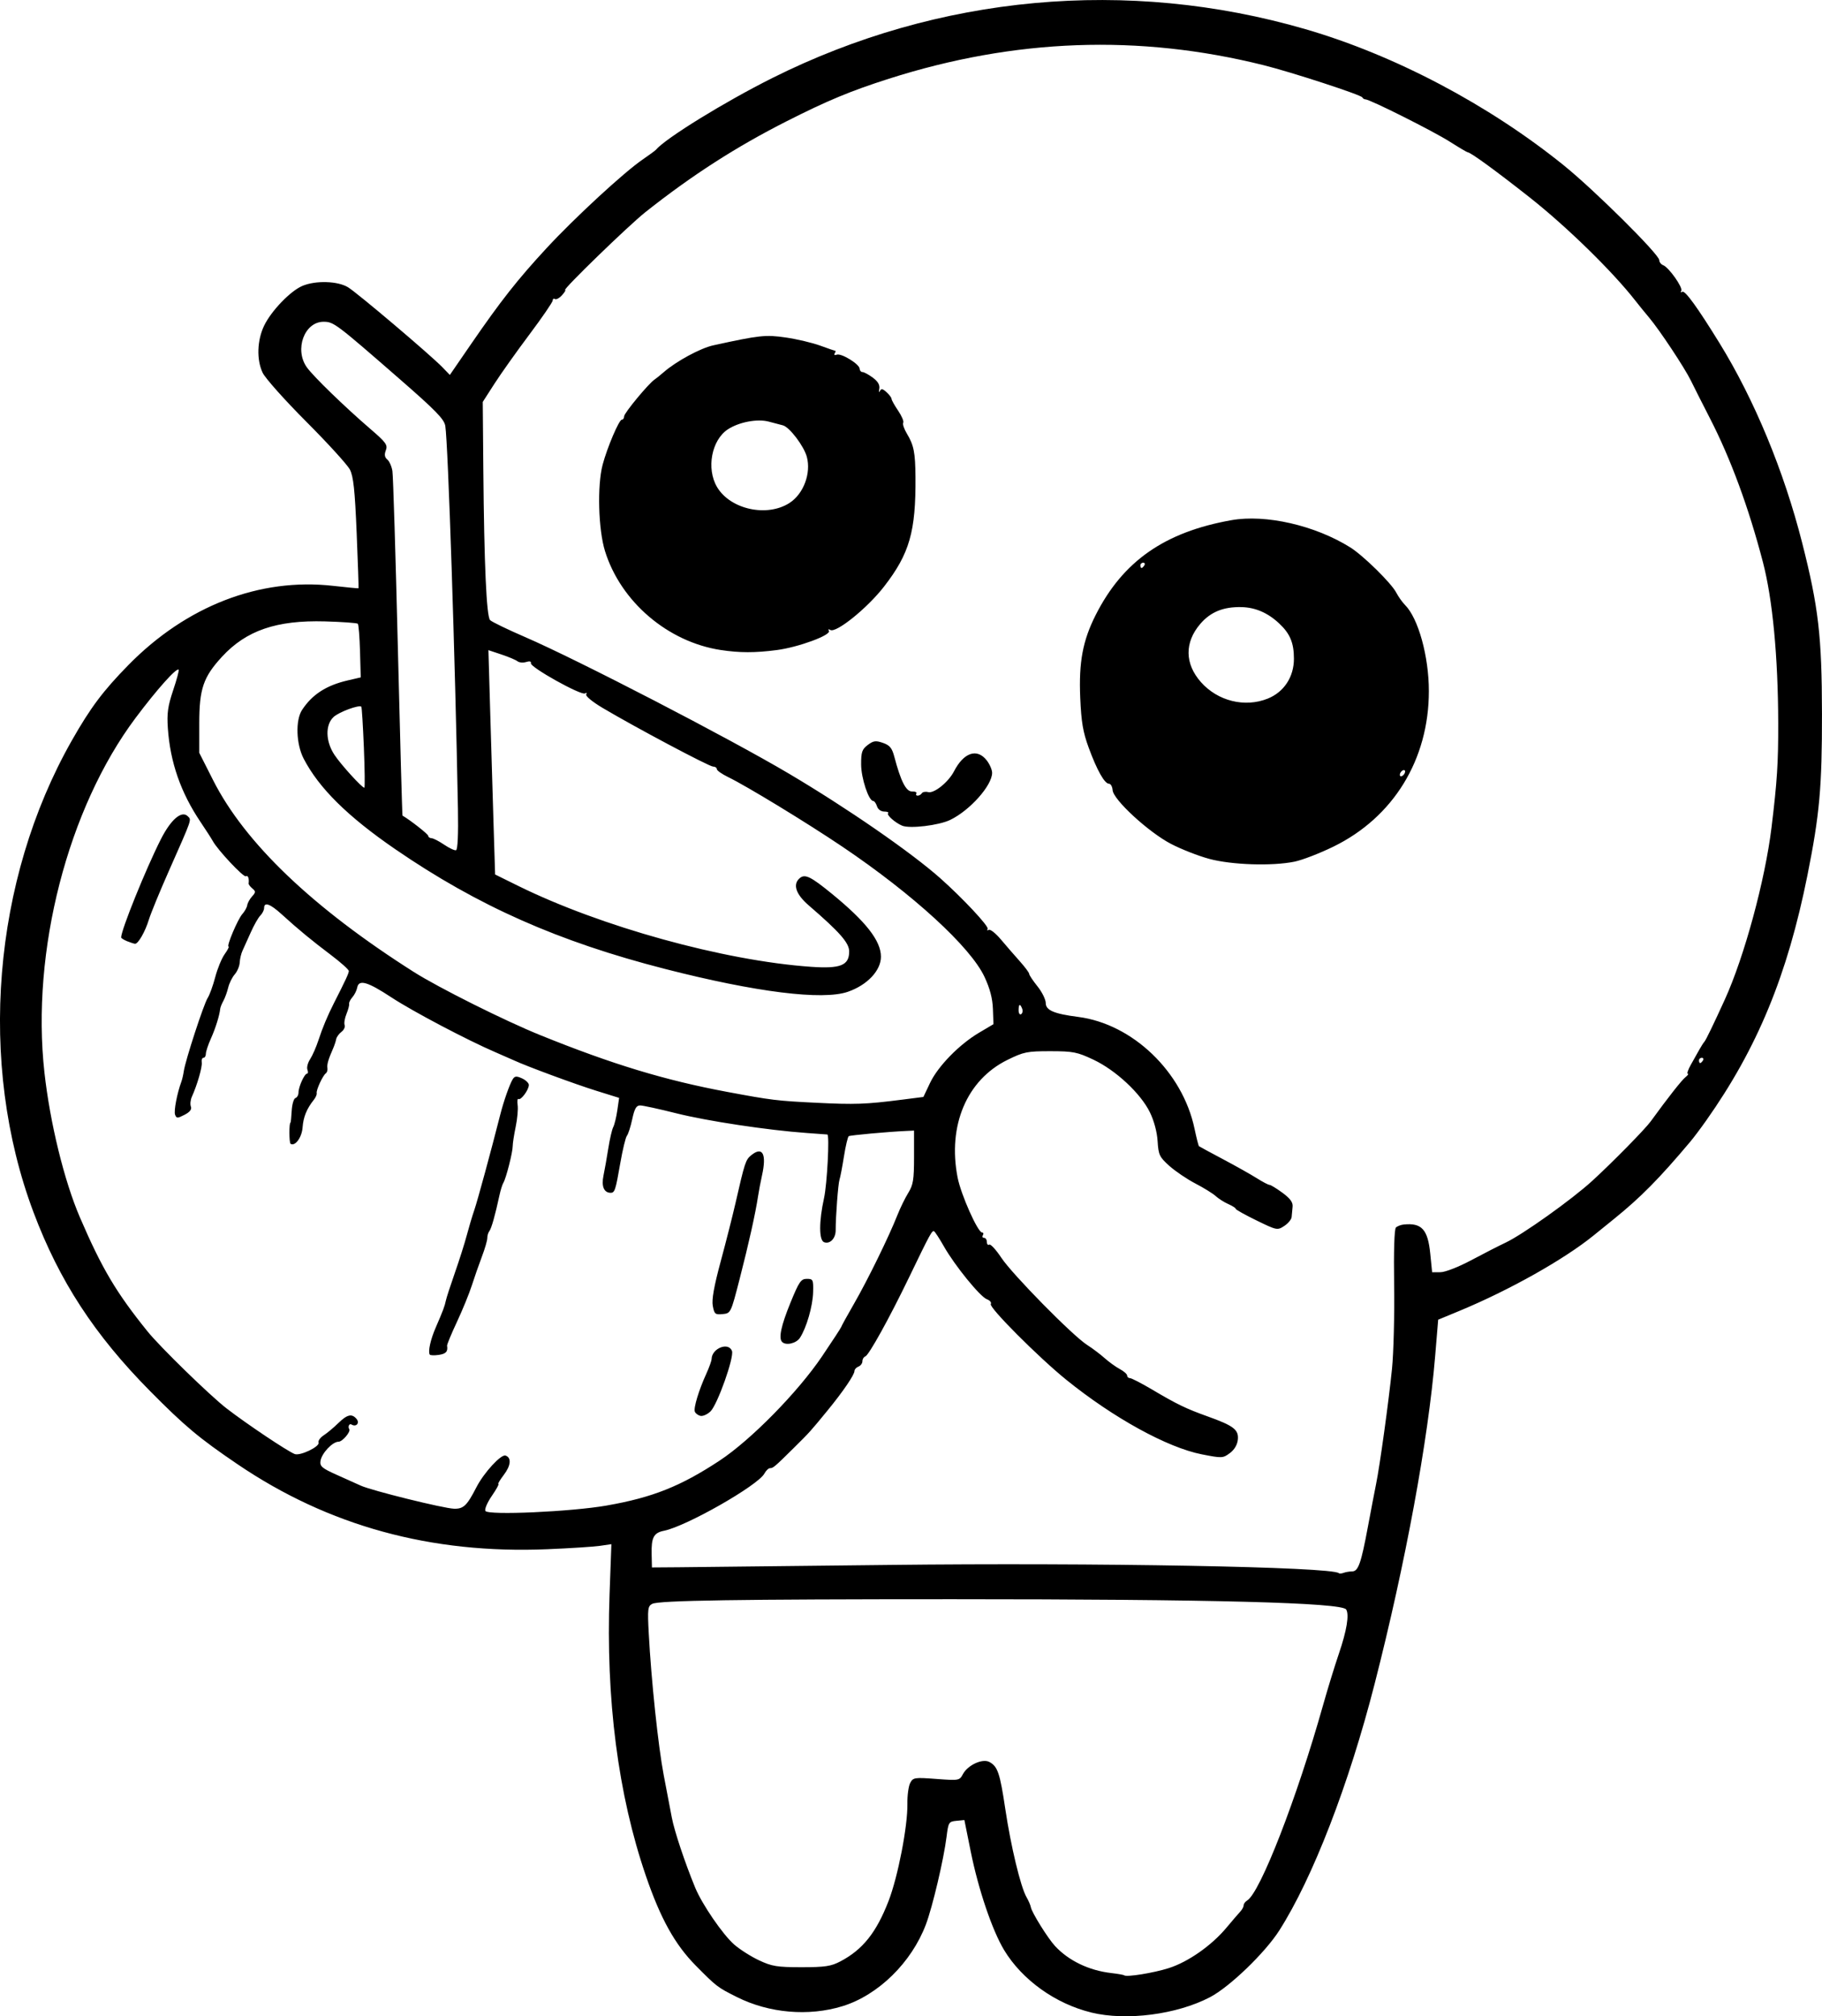 <?xml version="1.0" encoding="UTF-8" standalone="no"?>
<!-- Created with Inkscape (http://www.inkscape.org/) -->

<svg
   width="182.094mm"
   height="201.493mm"
   viewBox="0 0 182.094 201.493"
   version="1.1"
   id="svg5"
   xml:space="preserve"
   xmlns="http://www.w3.org/2000/svg"
   xmlns:svg="http://www.w3.org/2000/svg"><defs
     id="defs2" /><g
     id="layer1"
     transform="translate(22.047,-66.794)"><path
       style="fill:#000000;stroke-width:0.265"
       d="m 87.017,267.913 c -3.569,-0.867 -6.904,-3.252 -8.704,-6.227 -1.193,-1.971 -2.58,-6.068 -3.349,-9.886 l -0.628,-3.121 -0.797,0.078 c -0.759,0.074 -0.806,0.151 -0.985,1.591 -0.278,2.242 -1.399,7 -2.064,8.764 -1.434,3.804 -4.765,7.069 -8.332,8.168 -3.386,1.043 -7.332,0.704 -10.55,-0.907 -1.956,-0.979 -2.029,-1.035 -4.121,-3.149 -2.079,-2.102 -3.519,-4.691 -4.983,-8.964 -2.784,-8.122 -4.011,-17.644 -3.63,-28.15 l 0.182,-4.999 -1.149,0.167 c -0.632,0.092 -2.994,0.244 -5.25,0.338 -11.621,0.485 -21.871,-2.325 -30.956,-8.488 -3.842,-2.606 -5.272,-3.802 -8.745,-7.312 -5.559,-5.619 -9.074,-11.009 -11.654,-17.873 -5.588,-14.864 -4.101,-33.179 3.827,-47.142 1.864,-3.283 3.132,-4.974 5.664,-7.554 5.786,-5.895 13.117,-8.733 20.433,-7.908 1.382,0.156 2.533,0.265 2.557,0.243 0.024,-0.022 -0.059,-2.505 -0.184,-5.517 -0.179,-4.302 -0.324,-5.662 -0.677,-6.344 -0.247,-0.477 -2.204,-2.627 -4.349,-4.776 -2.145,-2.149 -4.112,-4.354 -4.371,-4.9 -0.621,-1.308 -0.557,-3.246 0.154,-4.716 0.716,-1.48 2.634,-3.469 3.824,-3.966 1.327,-0.555 3.529,-0.488 4.556,0.139 0.931,0.567 8.224,6.747 9.426,7.987 l 0.75,0.774 2.107,-3.066 c 2.992,-4.352 4.671,-6.484 7.587,-9.633 2.812,-3.036 7.716,-7.559 9.575,-8.829 0.655,-0.448 1.25,-0.885 1.323,-0.971 0.978,-1.158 6.865,-4.786 11.642,-7.176 16.601,-8.304 35.521,-10.037 53.271,-4.88 8.912,2.589 18.326,7.553 25.842,13.626 3.061,2.473 9.522,8.888 9.522,9.454 0,0.197 0.177,0.427 0.394,0.51 0.569,0.219 1.999,2.245 1.805,2.559 -0.09,0.146 -0.041,0.19 0.109,0.097 0.265,-0.164 1.516,1.563 3.706,5.114 3.493,5.665 6.446,12.795 8.27,19.976 1.633,6.426 1.97,9.331 1.979,17.066 0.009,7.343 -0.237,10.084 -1.45,16.14 -2.006,10.015 -5.01,17.294 -10.132,24.541 -0.54,0.765 -1.249,1.707 -1.575,2.094 -3.102,3.685 -4.946,5.554 -7.604,7.705 -0.946,0.766 -1.87,1.514 -2.055,1.664 -2.954,2.4 -8.42,5.473 -13.424,7.547 l -2.117,0.877 -0.303,3.649 c -0.701,8.427 -2.975,20.74 -6.05,32.753 -2.575,10.062 -6.186,19.4 -9.527,24.637 -1.424,2.233 -4.963,5.64 -6.923,6.666 -3.317,1.736 -8.354,2.387 -11.87,1.533 z m 7.752,-4.438 c 1.935,-0.617 4.269,-2.252 5.758,-4.035 0.58,-0.695 1.204,-1.422 1.386,-1.615 0.182,-0.194 0.331,-0.474 0.331,-0.623 0,-0.149 0.159,-0.366 0.352,-0.482 1.302,-0.781 4.972,-10.226 7.588,-19.526 0.45,-1.601 1.164,-3.922 1.586,-5.159 0.781,-2.29 1.042,-3.879 0.723,-4.396 -0.426,-0.689 -13.39,-1.028 -39.354,-1.028 -21.384,0 -29.332,0.122 -29.996,0.462 -0.449,0.23 -0.482,0.5 -0.353,2.938 0.247,4.686 0.948,11.321 1.499,14.195 0.293,1.528 0.656,3.433 0.808,4.233 0.256,1.352 1.316,4.527 2.34,7.009 0.683,1.654 2.753,4.675 3.882,5.664 0.565,0.495 1.687,1.209 2.494,1.587 1.289,0.604 1.806,0.688 4.245,0.688 2.348,0 2.949,-0.09 3.882,-0.58 2.236,-1.175 3.594,-2.877 4.817,-6.034 0.939,-2.425 1.92,-7.488 1.883,-9.715 -0.014,-0.832 0.113,-1.771 0.281,-2.086 0.29,-0.542 0.429,-0.564 2.612,-0.399 2.262,0.171 2.311,0.162 2.656,-0.481 0.487,-0.909 1.956,-1.583 2.646,-1.213 0.83,0.444 1.053,1.103 1.59,4.701 0.557,3.729 1.53,7.777 2.115,8.797 0.209,0.364 0.406,0.819 0.438,1.012 0.087,0.521 1.695,3.103 2.417,3.882 1.363,1.47 3.388,2.443 5.62,2.7 0.655,0.075 1.233,0.177 1.285,0.225 0.222,0.205 2.946,-0.234 4.47,-0.72 z m 18.312,-39.642 c 0.62,0 0.897,-0.783 1.589,-4.498 0.312,-1.673 0.677,-3.578 0.811,-4.233 0.373,-1.823 1.262,-8.256 1.59,-11.509 0.161,-1.601 0.257,-5.377 0.213,-8.393 -0.049,-3.344 0.02,-5.58 0.178,-5.732 0.143,-0.137 0.497,-0.274 0.788,-0.303 1.79,-0.18 2.402,0.491 2.644,2.902 l 0.188,1.868 0.833,-0.003 c 0.476,-0.002 1.798,-0.518 3.082,-1.202 1.237,-0.659 2.778,-1.448 3.425,-1.752 1.696,-0.797 6.606,-4.295 8.649,-6.162 1.987,-1.815 5.288,-5.172 5.856,-5.955 1.742,-2.4 3.105,-4.132 3.486,-4.43 0.227,-0.177 0.325,-0.326 0.218,-0.331 -0.107,-0.005 0.031,-0.409 0.306,-0.898 0.275,-0.489 0.66,-1.174 0.855,-1.521 0.196,-0.347 0.415,-0.691 0.488,-0.764 0.149,-0.149 0.891,-1.678 2.055,-4.233 1.949,-4.279 4.026,-11.935 4.667,-17.198 0.56,-4.603 0.68,-6.474 0.669,-10.451 -0.019,-6.651 -0.562,-12.359 -1.529,-16.062 -1.429,-5.474 -3.22,-10.336 -5.29,-14.365 -0.748,-1.455 -1.602,-3.146 -1.899,-3.758 -0.617,-1.272 -3.144,-5.085 -4.188,-6.32 -0.386,-0.457 -1,-1.212 -1.364,-1.678 -2.295,-2.94 -6.877,-7.417 -10.583,-10.339 -3.37,-2.657 -5.894,-4.496 -6.173,-4.496 -0.068,0 -0.88,-0.48 -1.804,-1.067 -1.661,-1.054 -7.98,-4.225 -8.42,-4.225 -0.125,0 -0.267,-0.089 -0.316,-0.198 -0.112,-0.252 -7.075,-2.523 -9.878,-3.222 -12.459,-3.108 -24.862,-2.658 -37.439,1.358 -3.821,1.22 -6.128,2.179 -10.186,4.233 -5.078,2.57 -9.505,5.418 -14.155,9.105 -1.685,1.336 -8.32,7.775 -8.012,7.775 0.086,0 -0.057,0.235 -0.317,0.523 -0.26,0.288 -0.576,0.459 -0.702,0.381 -0.126,-0.078 -0.229,-0.011 -0.229,0.149 0,0.16 -1.045,1.685 -2.322,3.389 -1.277,1.704 -2.85,3.918 -3.494,4.92 l -1.171,1.822 0.058,6.777 c 0.082,9.484 0.314,14.653 0.675,15.027 0.166,0.172 1.73,0.93 3.476,1.685 5.283,2.285 20.381,10.1 26.398,13.664 5.811,3.442 12.164,7.831 15.097,10.429 2.239,1.984 4.908,4.836 4.756,5.083 -0.089,0.144 -0.041,0.187 0.107,0.096 0.148,-0.092 0.692,0.337 1.209,0.951 0.517,0.615 1.367,1.594 1.888,2.176 0.521,0.582 0.948,1.155 0.948,1.272 1.1e-4,0.118 0.372,0.677 0.827,1.243 0.455,0.566 0.827,1.319 0.827,1.673 0,0.719 0.835,1.076 3.231,1.382 5.45,0.697 10.45,5.498 11.64,11.178 0.193,0.919 0.393,1.705 0.446,1.746 0.052,0.042 1.136,0.628 2.408,1.303 1.272,0.675 2.787,1.527 3.368,1.894 0.581,0.367 1.154,0.667 1.274,0.667 0.12,0 0.701,0.356 1.292,0.79 0.776,0.571 1.057,0.957 1.012,1.389 -0.034,0.329 -0.078,0.794 -0.096,1.031 -0.019,0.238 -0.35,0.64 -0.736,0.893 -0.689,0.451 -0.742,0.441 -2.778,-0.552 -1.142,-0.557 -2.076,-1.078 -2.076,-1.159 0,-0.081 -0.335,-0.295 -0.744,-0.476 -0.409,-0.181 -0.975,-0.54 -1.257,-0.798 -0.282,-0.258 -1.195,-0.823 -2.029,-1.256 -0.834,-0.433 -2.004,-1.225 -2.6,-1.759 -0.991,-0.888 -1.091,-1.099 -1.175,-2.47 -0.056,-0.915 -0.357,-2.042 -0.773,-2.891 -0.922,-1.884 -3.404,-4.198 -5.633,-5.251 -1.628,-0.769 -2.032,-0.849 -4.314,-0.851 -2.315,-0.002 -2.661,0.068 -4.288,0.869 -4.061,1.998 -5.992,6.554 -4.982,11.75 0.333,1.71 2.022,5.503 2.451,5.503 0.132,0 0.166,0.119 0.076,0.265 -0.09,0.146 -0.037,0.265 0.117,0.265 0.154,0 0.28,0.186 0.28,0.412 0,0.227 0.108,0.346 0.239,0.265 0.131,-0.081 0.676,0.51 1.209,1.314 1.11,1.672 7.126,7.786 8.569,8.708 0.529,0.338 1.32,0.934 1.756,1.323 0.437,0.389 1.121,0.882 1.521,1.096 0.4,0.213 0.728,0.504 0.728,0.646 0,0.142 0.127,0.258 0.283,0.258 0.156,0 1.138,0.506 2.183,1.124 2.522,1.493 3.41,1.923 5.561,2.694 2.622,0.94 3.134,1.332 3.035,2.323 -0.052,0.519 -0.344,1.012 -0.799,1.35 -0.693,0.515 -0.787,0.519 -2.806,0.122 -3.444,-0.678 -8.834,-3.644 -13.543,-7.452 -2.761,-2.233 -7.748,-7.234 -7.544,-7.565 0.093,-0.151 -0.082,-0.367 -0.389,-0.481 -0.675,-0.25 -3.204,-3.359 -4.294,-5.279 -0.434,-0.764 -0.873,-1.441 -0.976,-1.505 -0.208,-0.128 -0.388,0.202 -2.516,4.614 -1.956,4.054 -4.012,7.768 -4.367,7.886 -0.158,0.053 -0.287,0.268 -0.287,0.479 0,0.211 -0.179,0.452 -0.397,0.535 -0.218,0.084 -0.397,0.282 -0.397,0.441 0,0.379 -1.149,2.063 -2.691,3.945 -1.736,2.119 -1.778,2.165 -3.343,3.714 -1.94,1.92 -2.093,2.051 -2.405,2.051 -0.151,0 -0.403,0.241 -0.561,0.536 -0.636,1.189 -7.803,5.272 -10.037,5.719 -1.03,0.206 -1.273,0.668 -1.234,2.344 l 0.03,1.323 2.646,-0.019 c 1.455,-0.011 10.921,-0.115 21.034,-0.232 20.754,-0.24 44.274,0.189 44.965,0.821 0.065,0.059 0.283,0.045 0.485,-0.032 0.201,-0.077 0.58,-0.141 0.842,-0.141 z M 98.807,152.625 c -1.09,-0.292 -2.816,-0.969 -3.836,-1.503 -2.241,-1.173 -5.75,-4.405 -5.821,-5.36 -0.026,-0.354 -0.187,-0.643 -0.359,-0.643 -0.444,0 -1.204,-1.347 -2.032,-3.604 -0.572,-1.558 -0.742,-2.566 -0.846,-4.995 -0.151,-3.552 0.249,-5.698 1.539,-8.254 2.717,-5.383 6.891,-8.301 13.57,-9.488 3.43,-0.609 8.36,0.519 11.876,2.719 1.302,0.814 4.108,3.573 4.599,4.52 0.211,0.408 0.606,0.963 0.877,1.235 1.326,1.326 2.382,5.14 2.382,8.607 0,6.842 -3.543,12.613 -9.542,15.545 -1.369,0.669 -3.119,1.344 -3.891,1.501 -2.249,0.457 -6.265,0.325 -8.516,-0.279 z m 19.576,-8.728 c 0,-0.146 -0.119,-0.191 -0.265,-0.101 -0.146,0.09 -0.265,0.283 -0.265,0.428 0,0.146 0.119,0.191 0.265,0.101 0.146,-0.09 0.265,-0.283 0.265,-0.428 z m -13.737,-7.284 c 1.625,-0.65 2.624,-2.167 2.624,-3.982 0,-1.6 -0.391,-2.527 -1.498,-3.555 -1.129,-1.048 -2.364,-1.579 -3.744,-1.61 -1.813,-0.04 -3.093,0.482 -4.12,1.682 -1.583,1.849 -1.556,3.983 0.073,5.819 1.679,1.892 4.382,2.56 6.665,1.646 z M 92.322,123.291 c 0.09,-0.146 0.037,-0.265 -0.117,-0.265 -0.154,0 -0.28,0.119 -0.28,0.265 0,0.146 0.052,0.265 0.117,0.265 0.064,0 0.19,-0.119 0.28,-0.265 z m -24.209,26.017 c -0.7,-0.295 -1.575,-1.071 -1.402,-1.244 0.092,-0.092 -0.083,-0.167 -0.388,-0.167 -0.323,0 -0.626,-0.221 -0.723,-0.529 -0.092,-0.291 -0.261,-0.529 -0.375,-0.529 -0.452,0 -1.204,-2.274 -1.209,-3.653 -0.004,-1.234 0.091,-1.513 0.663,-1.944 0.566,-0.426 0.798,-0.458 1.518,-0.207 0.686,0.239 0.906,0.509 1.14,1.396 0.642,2.439 1.175,3.482 1.768,3.461 0.312,-0.011 0.507,0.079 0.433,0.198 -0.074,0.12 -0.016,0.218 0.13,0.218 0.146,0 0.331,-0.108 0.413,-0.24 0.082,-0.132 0.367,-0.183 0.634,-0.113 0.592,0.155 2.022,-0.994 2.58,-2.074 0.976,-1.887 2.299,-2.337 3.265,-1.109 0.302,0.383 0.548,0.949 0.547,1.257 -0.002,1.262 -2.213,3.746 -4.183,4.701 -1.142,0.553 -4.043,0.901 -4.812,0.577 z m -18.124,-17.554 c -5.297,-0.809 -9.999,-4.827 -11.571,-9.886 -0.669,-2.154 -0.79,-6.551 -0.237,-8.632 0.456,-1.717 1.64,-4.498 1.915,-4.498 0.129,0 0.235,-0.155 0.235,-0.344 0,-0.324 2.456,-3.288 3.038,-3.668 0.148,-0.096 0.565,-0.432 0.926,-0.746 1.256,-1.091 3.664,-2.394 4.939,-2.673 4.637,-1.015 5.227,-1.079 7.26,-0.784 1.104,0.16 2.65,0.526 3.436,0.813 0.786,0.287 1.467,0.522 1.514,0.522 0.047,0 0.013,0.118 -0.076,0.262 -0.089,0.144 0.005,0.197 0.21,0.119 0.453,-0.174 2.275,0.944 2.29,1.406 0.006,0.182 0.135,0.331 0.286,0.331 0.151,0 0.613,0.25 1.027,0.556 0.518,0.383 0.719,0.733 0.648,1.124 -0.057,0.313 -0.03,0.413 0.059,0.222 0.128,-0.272 0.271,-0.249 0.664,0.107 0.276,0.25 0.502,0.549 0.502,0.666 0,0.117 0.296,0.648 0.658,1.181 0.362,0.533 0.591,1.076 0.511,1.207 -0.081,0.131 0.084,0.623 0.367,1.093 0.694,1.154 0.838,1.884 0.857,4.33 0.043,5.452 -0.59,7.658 -3.136,10.945 -1.681,2.17 -4.812,4.693 -5.384,4.339 -0.176,-0.109 -0.231,-0.071 -0.131,0.09 0.26,0.421 -3.05,1.642 -5.214,1.923 -2.171,0.282 -3.715,0.28 -5.592,-0.006 z m 6.892,-14.713 c 1.386,-0.908 2.149,-2.956 1.71,-4.589 -0.291,-1.081 -1.735,-2.981 -2.394,-3.152 -0.212,-0.055 -0.852,-0.223 -1.422,-0.374 -1.135,-0.3 -2.959,0.044 -4.07,0.768 -1.637,1.067 -2.178,3.926 -1.091,5.768 1.327,2.249 5.02,3.051 7.268,1.579 z m -18.269,100.203 c 4.542,-0.794 7.359,-1.915 11.245,-4.474 3.13,-2.061 7.829,-6.842 10.253,-10.43 1.055,-1.562 1.918,-2.884 1.918,-2.939 0,-0.054 0.575,-1.098 1.278,-2.319 1.372,-2.385 3.478,-6.686 4.327,-8.835 0.287,-0.728 0.781,-1.74 1.097,-2.249 0.489,-0.789 0.574,-1.317 0.574,-3.572 v -2.646 l -0.794,0.036 c -1.827,0.084 -5.569,0.424 -5.731,0.522 -0.096,0.058 -0.312,0.968 -0.48,2.023 -0.168,1.055 -0.367,2.096 -0.443,2.314 -0.137,0.393 -0.388,3.714 -0.384,5.071 0.002,0.814 -0.579,1.408 -1.16,1.185 -0.516,-0.198 -0.518,-2.066 -0.003,-4.404 0.31,-1.412 0.566,-6.331 0.331,-6.357 -0.036,-0.004 -0.959,-0.071 -2.051,-0.149 -3.885,-0.277 -9.969,-1.195 -13.042,-1.969 -1.716,-0.432 -3.344,-0.786 -3.616,-0.786 -0.383,0 -0.562,0.312 -0.79,1.371 -0.162,0.754 -0.401,1.5 -0.532,1.658 -0.131,0.158 -0.433,1.41 -0.671,2.783 -0.461,2.658 -0.546,2.919 -0.954,2.919 -0.666,0 -0.939,-0.647 -0.719,-1.707 0.122,-0.589 0.341,-1.825 0.486,-2.746 0.145,-0.921 0.366,-1.874 0.492,-2.117 0.126,-0.243 0.31,-0.999 0.408,-1.679 l 0.179,-1.237 -2.308,-0.719 c -2.103,-0.656 -6.875,-2.417 -8.17,-3.016 -0.291,-0.135 -1.124,-0.5 -1.852,-0.812 -2.813,-1.206 -8.302,-4.098 -10.416,-5.488 -2.406,-1.583 -3.273,-1.832 -3.431,-0.985 -0.054,0.291 -0.27,0.723 -0.479,0.959 -0.209,0.236 -0.356,0.534 -0.327,0.661 0.03,0.127 -0.089,0.58 -0.264,1.005 -0.175,0.425 -0.259,0.928 -0.186,1.117 0.073,0.189 -0.071,0.496 -0.32,0.682 -0.249,0.186 -0.485,0.517 -0.526,0.735 -0.041,0.218 -0.179,0.635 -0.307,0.926 -0.48,1.09 -0.627,1.598 -0.567,1.956 0.034,0.203 -0.039,0.441 -0.162,0.529 -0.304,0.217 -0.981,1.691 -0.91,1.98 0.032,0.127 -0.097,0.425 -0.285,0.661 -0.715,0.9 -1.05,1.72 -1.124,2.755 -0.071,1.004 -0.744,1.926 -1.199,1.645 -0.154,-0.095 -0.161,-2.119 -0.007,-2.119 0.028,0 0.081,-0.529 0.117,-1.176 0.036,-0.647 0.204,-1.222 0.373,-1.279 0.169,-0.056 0.308,-0.307 0.308,-0.557 0,-0.565 0.595,-1.878 0.852,-1.881 0.105,-0.001 0.121,-0.182 0.037,-0.401 -0.084,-0.219 0.039,-0.691 0.273,-1.049 0.234,-0.358 0.611,-1.22 0.838,-1.916 0.388,-1.194 0.911,-2.445 1.523,-3.647 1.157,-2.272 1.505,-3.021 1.505,-3.243 0,-0.141 -0.804,-0.862 -1.786,-1.603 -1.952,-1.473 -3.273,-2.563 -4.936,-4.076 -1.14,-1.037 -1.744,-1.252 -1.744,-0.621 0,0.208 -0.17,0.548 -0.378,0.756 -0.208,0.208 -0.636,0.96 -0.952,1.673 -0.316,0.712 -0.687,1.535 -0.825,1.829 -0.138,0.294 -0.265,0.829 -0.284,1.191 -0.018,0.361 -0.243,0.895 -0.498,1.186 -0.255,0.291 -0.549,0.886 -0.653,1.323 -0.104,0.437 -0.32,1.032 -0.481,1.323 -0.161,0.291 -0.304,0.648 -0.318,0.794 -0.063,0.654 -0.466,1.944 -0.928,2.974 -0.277,0.617 -0.504,1.301 -0.504,1.521 0,0.22 -0.109,0.4 -0.241,0.4 -0.133,0 -0.21,0.208 -0.171,0.463 0.067,0.447 -0.445,2.228 -0.984,3.422 -0.143,0.318 -0.19,0.763 -0.102,0.99 0.107,0.279 -0.096,0.544 -0.631,0.821 -0.714,0.369 -0.805,0.368 -0.949,-0.007 -0.14,-0.364 0.201,-2.143 0.632,-3.307 0.081,-0.218 0.19,-0.695 0.243,-1.058 0.155,-1.066 1.992,-6.696 2.383,-7.302 0.197,-0.305 0.537,-1.243 0.756,-2.083 0.219,-0.84 0.642,-1.871 0.94,-2.289 0.298,-0.419 0.476,-0.761 0.396,-0.761 -0.244,0 0.915,-2.744 1.374,-3.254 0.236,-0.262 0.455,-0.659 0.488,-0.883 0.033,-0.224 0.25,-0.618 0.483,-0.875 0.375,-0.414 0.378,-0.506 0.029,-0.796 -0.217,-0.18 -0.385,-0.406 -0.372,-0.501 0.066,-0.499 -0.067,-0.849 -0.275,-0.72 -0.225,0.139 -2.815,-2.618 -3.307,-3.52 -0.129,-0.237 -0.682,-1.096 -1.229,-1.909 -1.971,-2.931 -3.025,-5.952 -3.262,-9.357 -0.104,-1.492 -0.004,-2.21 0.529,-3.798 0.362,-1.077 0.611,-2.006 0.553,-2.063 -0.216,-0.216 -2.179,1.982 -4.307,4.823 -6.779,9.049 -10.452,23.33 -9.111,35.422 0.561,5.058 1.98,10.852 3.55,14.499 2.202,5.114 3.619,7.503 6.762,11.397 1.255,1.555 6.236,6.407 7.887,7.683 2.008,1.552 6.091,4.285 6.814,4.563 0.546,0.21 2.532,-0.745 2.383,-1.146 -0.063,-0.171 0.171,-0.499 0.521,-0.728 0.35,-0.229 1.002,-0.774 1.448,-1.211 0.896,-0.876 1.365,-0.983 1.832,-0.42 0.344,0.415 -0.047,0.839 -0.51,0.553 -0.216,-0.134 -0.384,0.22 -0.22,0.463 0.17,0.251 -0.683,1.257 -1.066,1.257 -0.616,0 -1.71,1.171 -1.813,1.943 -0.069,0.511 0.172,0.717 1.575,1.344 0.911,0.407 2.013,0.902 2.45,1.101 1.108,0.503 8.283,2.278 9.325,2.308 0.945,0.027 1.292,-0.306 2.237,-2.146 0.746,-1.453 2.457,-3.316 2.908,-3.166 0.612,0.204 0.541,0.998 -0.175,1.936 -0.383,0.502 -0.625,0.913 -0.538,0.913 0.087,0 -0.211,0.537 -0.662,1.193 -0.451,0.656 -0.737,1.329 -0.634,1.495 0.278,0.45 8.584,0.077 12.145,-0.546 z m 9.349,-8.956 c -0.242,-0.053 -0.497,-0.242 -0.565,-0.421 -0.142,-0.369 0.397,-2.145 1.156,-3.809 0.281,-0.617 0.515,-1.272 0.52,-1.455 0.027,-1.069 1.682,-1.724 2.035,-0.805 0.238,0.619 -1.447,5.363 -2.145,6.042 -0.308,0.299 -0.758,0.501 -1,0.448 z m -27.06,-6.129 c -0.183,-0.304 0.079,-1.498 0.587,-2.668 0.732,-1.688 0.919,-2.184 1.024,-2.718 0.051,-0.258 0.456,-1.508 0.901,-2.778 0.445,-1.27 0.982,-2.963 1.193,-3.764 0.212,-0.8 0.549,-1.931 0.751,-2.514 0.312,-0.903 1.682,-5.937 2.591,-9.525 0.349,-1.376 0.948,-3.074 1.255,-3.557 0.197,-0.309 0.373,-0.323 0.924,-0.072 0.374,0.171 0.68,0.465 0.68,0.654 0,0.479 -0.787,1.555 -1.029,1.406 -0.109,-0.068 -0.151,0.203 -0.092,0.602 0.059,0.399 -0.029,1.375 -0.194,2.169 -0.165,0.794 -0.3,1.67 -0.3,1.946 7.9e-4,0.608 -0.664,3.22 -0.929,3.648 -0.104,0.169 -0.281,0.733 -0.393,1.254 -0.424,1.972 -0.802,3.316 -1.01,3.582 -0.118,0.151 -0.211,0.463 -0.207,0.693 0.004,0.23 -0.237,1.063 -0.537,1.852 -0.3,0.789 -0.754,2.089 -1.01,2.89 -0.256,0.8 -0.924,2.436 -1.485,3.635 -0.561,1.199 -1.005,2.27 -0.987,2.381 0.095,0.591 -0.107,0.814 -0.836,0.921 -0.443,0.065 -0.847,0.049 -0.899,-0.036 z m 35.218,-1.257 c -0.371,-0.371 -0.103,-1.629 0.835,-3.925 0.86,-2.104 1.05,-2.381 1.635,-2.381 0.622,0 0.66,0.08 0.629,1.323 -0.034,1.387 -0.657,3.553 -1.313,4.564 -0.366,0.564 -1.398,0.806 -1.785,0.419 z m -6.929,-3.6 c -0.118,-0.628 0.12,-1.963 0.791,-4.447 0.528,-1.953 1.19,-4.562 1.472,-5.799 0.933,-4.094 1.021,-4.362 1.58,-4.815 1.139,-0.923 1.558,-0.126 1.072,2.037 -0.131,0.582 -0.307,1.513 -0.392,2.069 -0.267,1.752 -0.922,4.693 -1.837,8.25 -0.882,3.428 -0.888,3.44 -1.701,3.521 -0.741,0.074 -0.832,-0.001 -0.984,-0.815 z M -9.344,160.854 c -0.327,-0.132 -0.595,-0.302 -0.595,-0.379 0,-0.742 2.463,-6.834 3.96,-9.795 1.011,-1.999 2.09,-2.923 2.701,-2.312 0.382,0.382 0.47,0.126 -1.901,5.483 -0.902,2.037 -1.796,4.216 -1.988,4.841 -0.374,1.222 -1.077,2.445 -1.39,2.418 -0.106,-0.009 -0.46,-0.124 -0.788,-0.256 z m 77.396,15.843 2.188,-0.28 0.66,-1.394 c 0.79,-1.669 2.916,-3.849 4.899,-5.023 l 1.442,-0.854 -0.054,-1.522 c -0.037,-1.05 -0.298,-2.045 -0.842,-3.207 -1.4,-2.993 -7.116,-8.229 -14.185,-12.997 -3.56,-2.401 -9.607,-6.085 -11.443,-6.972 -0.618,-0.299 -1.124,-0.656 -1.124,-0.795 0,-0.139 -0.171,-0.252 -0.379,-0.252 -0.387,0 -7.772,-3.923 -11.04,-5.864 -1.016,-0.604 -1.731,-1.194 -1.635,-1.349 0.097,-0.156 0.044,-0.198 -0.12,-0.097 -0.378,0.234 -5.502,-2.624 -5.406,-3.015 0.046,-0.188 -0.129,-0.234 -0.476,-0.124 -0.302,0.096 -0.692,0.062 -0.867,-0.075 -0.175,-0.137 -0.9,-0.443 -1.611,-0.679 l -1.293,-0.431 0.17,5.883 c 0.093,3.236 0.244,8.28 0.334,11.209 l 0.165,5.326 2.281,1.127 c 8.268,4.083 20.574,7.488 29.275,8.099 2.968,0.209 3.83,-0.137 3.83,-1.536 0,-0.854 -0.943,-1.927 -4.044,-4.602 -1.302,-1.124 -1.624,-2.118 -0.885,-2.732 0.517,-0.429 1.107,-0.138 3.209,1.581 3.4,2.781 4.895,4.699 4.895,6.279 0,1.387 -1.366,2.835 -3.307,3.507 -2.53,0.875 -9.18,0.045 -18.256,-2.279 -10.674,-2.733 -18.729,-6.307 -26.97,-11.965 -4.764,-3.271 -7.638,-6.112 -9.163,-9.057 -0.753,-1.454 -0.831,-3.839 -0.159,-4.865 1.009,-1.539 2.414,-2.451 4.542,-2.946 l 1.323,-0.308 -0.073,-2.606 c -0.04,-1.433 -0.139,-2.672 -0.22,-2.753 -0.081,-0.081 -1.556,-0.187 -3.278,-0.236 -4.842,-0.136 -7.873,0.903 -10.292,3.528 -1.871,2.03 -2.276,3.214 -2.276,6.655 v 2.951 l 1.385,2.737 c 3.175,6.274 9.95,12.748 20.046,19.157 2.488,1.579 9.106,4.886 12.643,6.317 7.218,2.92 12.468,4.513 18.71,5.678 4.422,0.826 4.955,0.891 8.864,1.083 3.894,0.192 4.979,0.153 8.538,-0.303 z m 80.097,-3.928 c 0.09,-0.146 0.037,-0.265 -0.117,-0.265 -0.154,0 -0.28,0.119 -0.28,0.265 0,0.146 0.052,0.265 0.117,0.265 0.064,0 0.19,-0.119 0.28,-0.265 z m -68.038,-5.168 c -0.21,-0.547 -0.357,-0.482 -0.357,0.156 0,0.3 0.114,0.474 0.253,0.388 0.139,-0.086 0.186,-0.331 0.104,-0.545 z m -56.391,-19.99 c -0.275,-15.009 -0.984,-36.476 -1.262,-38.246 -0.107,-0.68 -0.944,-1.539 -4.644,-4.763 -6.303,-5.492 -6.516,-5.652 -7.525,-5.652 -1.916,0 -2.934,2.775 -1.67,4.551 0.652,0.915 3.781,3.95 6.359,6.168 1.554,1.337 1.739,1.593 1.536,2.127 -0.164,0.43 -0.121,0.698 0.145,0.919 0.207,0.171 0.437,0.687 0.511,1.145 0.075,0.458 0.32,8.388 0.544,17.621 0.225,9.233 0.435,16.803 0.466,16.821 0.816,0.48 2.571,1.861 2.571,2.023 0,0.121 0.149,0.227 0.331,0.235 0.182,0.008 0.747,0.299 1.257,0.645 0.509,0.347 1.045,0.597 1.191,0.557 0.166,-0.046 0.237,-1.593 0.19,-4.151 z m -9.4,-6.098 c -0.09,-2.202 -0.205,-4.044 -0.254,-4.094 -0.218,-0.218 -2.232,0.527 -2.772,1.025 -0.849,0.785 -0.809,2.444 0.091,3.794 0.664,0.995 2.74,3.278 2.981,3.278 0.065,0 0.044,-1.802 -0.046,-4.004 z"
       id="path1642" /></g></svg>

